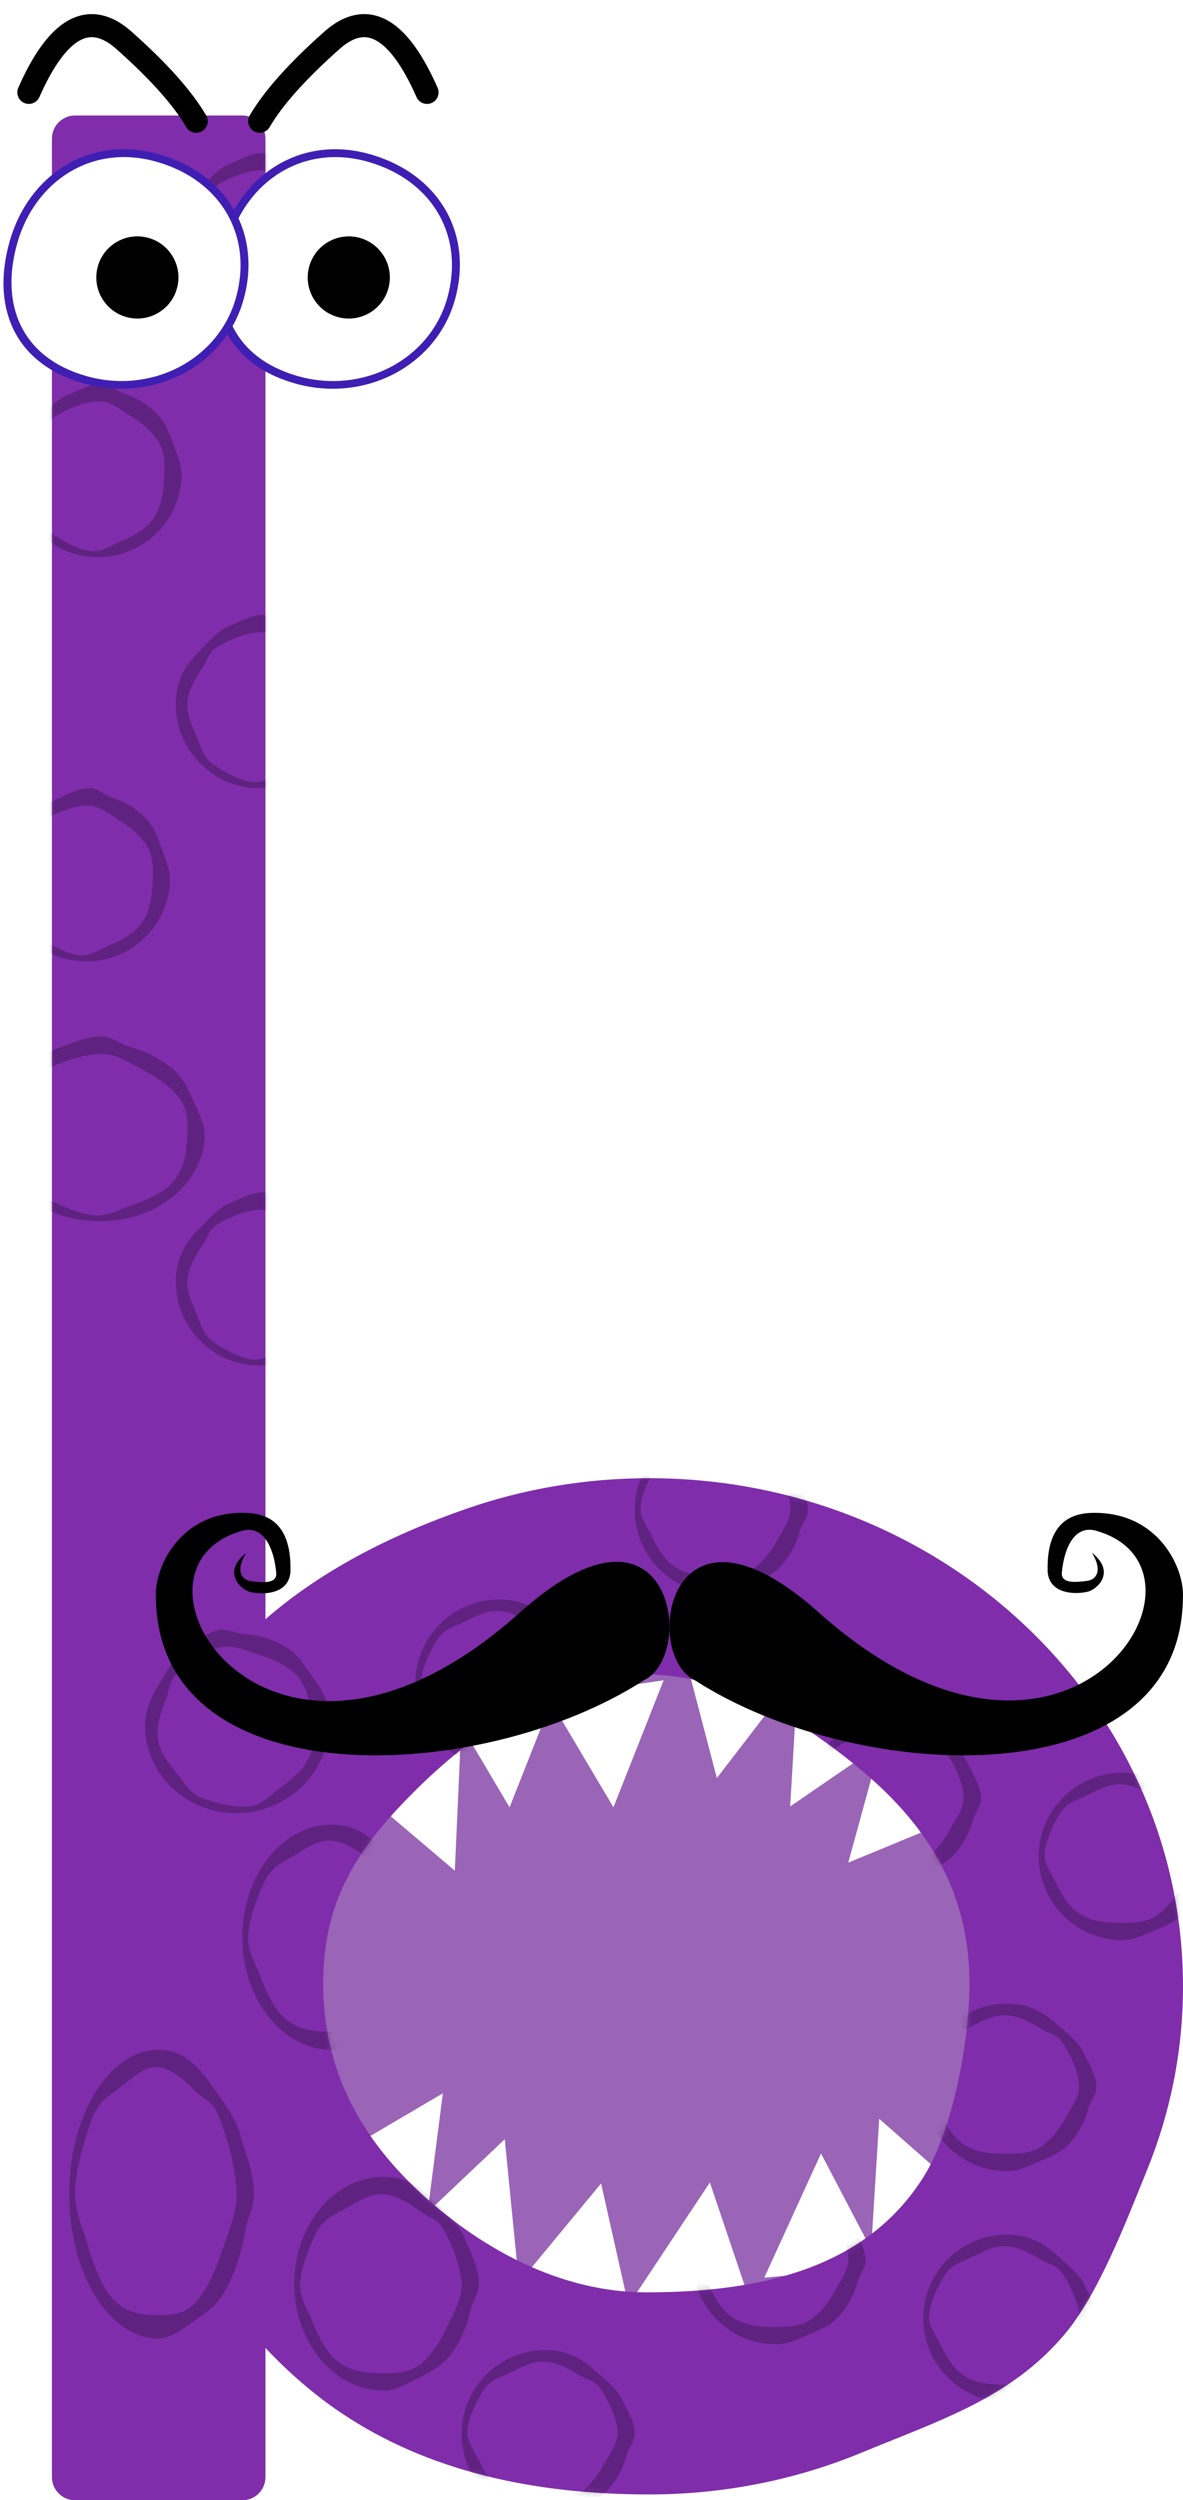 <?xml version="1.0" encoding="UTF-8"?>
<svg width="205px" height="433px" viewBox="0 0 205 433" version="1.1" xmlns="http://www.w3.org/2000/svg" xmlns:xlink="http://www.w3.org/1999/xlink">
    <!-- Generator: Sketch 51.2 (57519) - http://www.bohemiancoding.com/sketch -->
    <title>b</title>
    <desc>Created with Sketch.</desc>
    <defs>
        <filter x="-0.5%" y="-0.7%" width="101.0%" height="101.4%" filterUnits="objectBoundingBox" id="filter-1">
            <feOffset dx="0" dy="2" in="SourceAlpha" result="shadowOffsetOuter1"></feOffset>
            <feColorMatrix values="0 0 0 0 0   0 0 0 0 0   0 0 0 0 0  0 0 0 0.5 0" type="matrix" in="shadowOffsetOuter1" result="shadowMatrixOuter1"></feColorMatrix>
            <feMerge>
                <feMergeNode in="shadowMatrixOuter1"></feMergeNode>
                <feMergeNode in="SourceGraphic"></feMergeNode>
            </feMerge>
        </filter>
        <path d="M159,260.427 L159,4 C159,1.791 160.791,4.05812251e-16 163,0 L192,0 C194.209,-4.05812251e-16 196,1.791 196,4 L196,409 C196,411.209 194.209,413 192,413 L163,413 C160.791,413 159,411.209 159,409 L159,386.625 C155.025,390.844 150.672,394.64 145.997,397.798 C130.895,408.001 112.434,412 92.5,412 C79.415,412 66.964,409.415 55.681,404.753 C41.952,399.079 29.952,395.33 20.643,384.419 C14.614,377.352 9.713,364.378 6.202,355.745 C2.196,345.897 0,335.193 0,324 C0,309.97 3.451,296.706 9.59,284.936 C20.703,263.631 40.621,247.219 64.816,240.009 C73.557,237.404 82.856,236 92.5,236 C103.61,236 114.263,237.864 124.132,241.28 C137.081,245.762 149.198,251.88 159,260.427 Z M93,377 C107.876,377 121.397,369.459 131.425,360.419 C142.246,350.664 149,338.835 149,323.5 C149,309.257 143.174,300.314 133.675,290.728 C123.468,280.426 109.02,270 93,270 C79.122,270 66.423,277.823 56.639,285.811 C44.619,295.623 37,307.212 37,323.5 C37,333.537 39.893,348.928 44.926,356.954 C54.709,372.556 72.578,377 93,377 Z" id="path-2"></path>
    </defs>
    <g id="Symbols" stroke="none" stroke-width="1" fill="none" fill-rule="evenodd">
        <g id="letter/b" transform="translate(-12, -10)">
            <g id="b" filter="url(#filter-1)" transform="translate(7, 12)">
                <ellipse id="Oval" fill="#9A64B7" cx="116" cy="340.5" rx="62" ry="60.5"></ellipse>
                <g id="teeth" transform="translate(120.5, 339) scale(-1, 1) translate(-120.5, -339) translate(61, 279)" fill="#FFFFFF">
                    <polygon id="tooth" transform="translate(101, 31) rotate(19) translate(-101, -31) " points="111 22.933 99.696 42 91 20"></polygon>
                    <polygon id="tooth-copy" points="98 10.933 86.696 30 78 8"></polygon>
                    <polygon id="tooth-copy-2" points="80 10.933 68.696 30 60 8"></polygon>
                    <polygon id="tooth-copy-3" transform="translate(49, 14) rotate(-16) translate(-49, -14) " points="59 5.933 47.696 25 39 3"></polygon>
                    <polygon id="tooth-copy-4" transform="translate(33, 20) rotate(-34) translate(-33, -20) " points="43 11.933 31.696 31 23 9"></polygon>
                    <polygon id="tooth-copy-5" transform="translate(21, 31) rotate(-46) translate(-21, -31) " points="31 22.933 19.696 42 11 20"></polygon>
                    <polygon id="tooth-copy-8" transform="translate(18, 94) rotate(-162) translate(-18, -94) " points="28 85.933 16.696 105 8 83"></polygon>
                    <polygon id="tooth-copy-9" transform="translate(32, 101) rotate(-183) translate(-32, -101) " points="42 92.933 30.696 112 22 90"></polygon>
                    <polygon id="tooth-copy-10" transform="translate(53, 106) rotate(-192) translate(-53, -106) " points="63 97.933 51.696 117 43 95"></polygon>
                    <polygon id="tooth-copy-11" transform="translate(73, 106) rotate(-198) translate(-73, -106) " points="83 97.933 71.696 117 63 95"></polygon>
                    <polygon id="tooth-copy-12" transform="translate(91, 98) rotate(-205) translate(-91, -98) " points="101 89.933 89.696 109 81 87"></polygon>
                    <polygon id="tooth-copy-13" transform="translate(104, 89) rotate(-218) translate(-104, -89) " points="114 80.933 102.696 100 94 78"></polygon>
                </g>
                <g id="body" transform="translate(112, 222.5) scale(-1, 1) translate(-112, -222.5) translate(14, 16)">
                    <mask id="mask-3" fill="white">
                        <use xlink:href="#path-2"></use>
                    </mask>
                    <use id="Combined-Shape" fill="#7F2DAB" xlink:href="#path-2"></use>
                    <path d="M177.5,385 C175.331,385 173.267,383.282 171.393,381.985 C169.275,380.519 167.4,379.314 165.894,376.571 C164.313,373.692 163.137,370.22 162.511,366.389 C162.177,364.349 161,362.208 161,360 C161,356.267 162.507,352.724 163.417,349.543 C164.305,346.435 166.578,343.672 168.135,341.411 C170.881,337.425 173.515,335 177.5,335 C179.843,335 182.065,335.839 184.056,337.34 C185.963,338.778 187.659,340.824 189.047,343.323 C191.505,347.747 193,353.592 193,360 C193,364.17 192.367,368.101 191.248,371.558 C190.075,375.178 188.37,378.277 186.299,380.584 C183.799,383.369 180.768,385 177.5,385 Z M178,380.935 C181.003,380.935 183.769,380.293 185.97,377.534 C187.624,375.46 188.96,371.756 189.838,368.645 C190.584,366.001 192,363.062 192,359.968 C192,355.941 190.296,350.18 189.077,346.986 C187.812,343.676 185.994,342.975 183.829,341.221 C182.076,339.8 180.096,338 178,338 C175.452,338 173.075,340.182 171.069,342.226 C169.569,343.753 168.277,343.76 167.275,346.115 C165.84,349.486 164,355.569 164,359.968 C164,363.518 165.547,366.862 166.513,369.793 C167.674,373.317 169.44,377.243 171.587,379.211 C173.48,380.945 175.668,380.935 178,380.935 Z M147.5,335 C145.331,335 143.267,333.66 141.393,332.648 C139.275,331.505 137.4,330.565 135.894,328.425 C134.313,326.18 133.137,323.472 132.511,320.483 C132.177,318.893 131,317.222 131,315.5 C131,312.588 132.507,309.825 133.417,307.343 C134.305,304.92 136.578,302.764 138.135,301.001 C140.881,297.892 143.515,296 147.5,296 C149.843,296 152.065,296.654 154.056,297.825 C155.963,298.947 157.659,300.542 159.047,302.492 C161.505,305.943 163,310.502 163,315.5 C163,318.753 162.367,321.819 161.248,324.515 C160.075,327.339 158.37,329.756 156.299,331.556 C153.799,333.728 150.768,335 147.5,335 Z M148,331.865 C151.003,331.865 153.769,331.37 155.97,329.242 C157.624,327.643 158.96,324.786 159.838,322.387 C160.584,320.348 162,318.082 162,315.695 C162,312.59 160.296,308.147 159.077,305.684 C157.812,303.131 155.994,302.59 153.829,301.237 C152.076,300.142 150.096,298.753 148,298.753 C145.452,298.753 143.075,300.436 141.069,302.012 C139.569,303.19 138.277,303.196 137.275,305.011 C135.84,307.612 134,312.303 134,315.695 C134,318.433 135.547,321.012 136.513,323.272 C137.674,325.99 139.44,329.018 141.587,330.536 C143.48,331.873 145.668,331.865 148,331.865 Z M138.5,394 C136.331,394 134.267,392.728 132.393,391.769 C130.275,390.684 128.4,389.792 126.894,387.762 C125.313,385.632 124.137,383.063 123.511,380.228 C123.177,378.719 122,377.134 122,375.5 C122,372.737 123.507,370.116 124.417,367.762 C125.305,365.462 127.578,363.417 129.135,361.744 C131.881,358.795 134.515,357 138.5,357 C140.843,357 143.065,357.621 145.056,358.731 C146.963,359.796 148.659,361.309 150.047,363.159 C152.505,366.433 154,370.758 154,375.5 C154,378.586 153.367,381.495 152.248,384.053 C151.075,386.732 149.37,389.025 147.299,390.732 C144.799,392.793 141.768,394 138.5,394 Z M139,391 C142.003,391 144.769,390.536 146.97,388.544 C148.624,387.047 149.96,384.372 150.838,382.126 C151.584,380.217 153,378.095 153,375.861 C153,372.954 151.296,368.794 150.077,366.488 C148.812,364.098 146.994,363.592 144.829,362.326 C143.076,361.3 141.096,360 139,360 C136.452,360 134.075,361.576 132.069,363.051 C130.569,364.153 129.277,364.159 128.275,365.859 C126.84,368.293 125,372.685 125,375.861 C125,378.424 126.547,380.839 127.513,382.955 C128.674,385.499 130.44,388.334 132.587,389.755 C134.48,391.007 136.668,391 139,391 Z M110.469,416 C108.436,416 106.5,415.003 104.743,414.251 C102.758,413.401 101,412.702 99.588,411.111 C98.106,409.441 97.003,407.428 96.416,405.205 C96.104,404.023 95,402.781 95,401.5 C95,399.335 96.413,397.28 97.266,395.435 C98.099,393.633 100.229,392.03 101.689,390.718 C104.264,388.407 106.733,387 110.469,387 C112.665,387 114.748,387.486 116.615,388.357 C118.403,389.191 119.993,390.378 121.294,391.827 C123.599,394.393 125,397.783 125,401.5 C125,403.919 124.407,406.199 123.357,408.204 C122.258,410.303 120.659,412.101 118.718,413.439 C116.374,415.054 113.532,416 110.469,416 Z M111,413 C113.789,413 116.357,412.641 118.401,411.099 C119.937,409.94 121.177,407.869 121.993,406.13 C122.685,404.652 124,403.009 124,401.279 C124,399.029 122.418,395.808 121.285,394.023 C120.111,392.173 118.423,391.781 116.413,390.8 C114.785,390.006 112.946,389 111,389 C108.634,389 106.427,390.22 104.564,391.362 C103.172,392.216 101.972,392.22 101.041,393.536 C99.708,395.421 98,398.821 98,401.279 C98,403.264 99.437,405.133 100.333,406.771 C101.411,408.741 103.051,410.936 105.045,412.036 C106.803,413.005 108.835,413 111,413 Z M70.469,386 C68.436,386 66.5,385.003 64.743,384.251 C62.758,383.401 61,382.702 59.588,381.111 C58.106,379.441 57.003,377.428 56.416,375.205 C56.104,374.023 55,372.781 55,371.5 C55,369.335 56.413,367.28 57.266,365.435 C58.099,363.633 60.229,362.03 61.689,360.718 C64.264,358.407 66.733,357 70.469,357 C72.665,357 74.748,357.486 76.615,358.357 C78.403,359.191 79.993,360.378 81.294,361.827 C83.599,364.393 85,367.783 85,371.5 C85,373.919 84.407,376.199 83.357,378.204 C82.258,380.303 80.659,382.101 78.718,383.439 C76.374,385.054 73.532,386 70.469,386 Z M71,383 C73.789,383 76.357,382.641 78.401,381.099 C79.937,379.94 81.177,377.869 81.993,376.13 C82.685,374.652 84,373.009 84,371.279 C84,369.029 82.418,365.808 81.285,364.023 C80.111,362.173 78.423,361.781 76.413,360.8 C74.785,360.006 72.946,359 71,359 C68.634,359 66.427,360.22 64.564,361.362 C63.172,362.216 61.972,362.22 61.041,363.536 C59.708,365.421 58,368.821 58,371.279 C58,373.264 59.437,375.133 60.333,376.771 C61.411,378.741 63.051,380.936 65.045,382.036 C66.803,383.005 68.835,383 71,383 Z M30.469,396 C28.436,396 26.5,395.003 24.743,394.251 C22.758,393.401 21,392.702 19.588,391.111 C18.106,389.441 17.003,387.428 16.416,385.205 C16.104,384.023 15,382.781 15,381.5 C15,379.335 16.413,377.28 17.266,375.435 C18.099,373.633 20.229,372.03 21.689,370.718 C24.264,368.407 26.733,367 30.469,367 C32.665,367 34.748,367.486 36.615,368.357 C38.403,369.191 39.993,370.378 41.294,371.827 C43.599,374.393 45,377.783 45,381.5 C45,383.919 44.407,386.199 43.357,388.204 C42.258,390.303 40.659,392.101 38.718,393.439 C36.374,395.054 33.532,396 30.469,396 Z M31,393 C33.789,393 36.357,392.641 38.401,391.099 C39.937,389.94 41.177,387.869 41.993,386.13 C42.685,384.652 44,383.009 44,381.279 C44,379.029 42.418,375.808 41.285,374.023 C40.111,372.173 38.423,371.781 36.413,370.8 C34.785,370.006 32.946,369 31,369 C28.634,369 26.427,370.22 24.564,371.362 C23.172,372.216 21.972,372.22 21.041,373.536 C19.708,375.421 18,378.821 18,381.279 C18,383.264 19.437,385.133 20.333,386.771 C21.411,388.741 23.051,390.936 25.045,392.036 C26.803,393.005 28.835,393 31,393 Z M30.469,356 C28.436,356 26.5,355.003 24.743,354.251 C22.758,353.401 21,352.702 19.588,351.111 C18.106,349.441 17.003,347.428 16.416,345.205 C16.104,344.023 15,342.781 15,341.5 C15,339.335 16.413,337.28 17.266,335.435 C18.099,333.633 20.229,332.03 21.689,330.718 C24.264,328.407 26.733,327 30.469,327 C32.665,327 34.748,327.486 36.615,328.357 C38.403,329.191 39.993,330.378 41.294,331.827 C43.599,334.393 45,337.783 45,341.5 C45,343.919 44.407,346.199 43.357,348.204 C42.258,350.303 40.659,352.101 38.718,353.439 C36.374,355.054 33.532,356 30.469,356 Z M31,353 C33.789,353 36.357,352.641 38.401,351.099 C39.937,349.94 41.177,347.869 41.993,346.13 C42.685,344.652 44,343.009 44,341.279 C44,339.029 42.418,335.808 41.285,334.023 C40.111,332.173 38.423,331.781 36.413,330.8 C34.785,330.006 32.946,329 31,329 C28.634,329 26.427,330.22 24.564,331.362 C23.172,332.216 21.972,332.22 21.041,333.536 C19.708,335.421 18,338.821 18,341.279 C18,343.264 19.437,345.133 20.333,346.771 C21.411,348.741 23.051,350.936 25.045,352.036 C26.803,353.005 28.835,353 31,353 Z M10.469,316 C8.436,316 6.5,315.003 4.743,314.251 C2.758,313.401 1,312.702 -0.412,311.111 C-1.894,309.441 -2.997,307.428 -3.584,305.205 C-3.896,304.023 -5,302.781 -5,301.5 C-5,299.335 -3.587,297.28 -2.734,295.435 C-1.901,293.633 0.229,292.03 1.689,290.718 C4.264,288.407 6.733,287 10.469,287 C12.665,287 14.748,287.486 16.615,288.357 C18.403,289.191 19.993,290.378 21.294,291.827 C23.599,294.393 25,297.783 25,301.5 C25,303.919 24.407,306.199 23.357,308.204 C22.258,310.303 20.659,312.101 18.718,313.439 C16.374,315.054 13.532,316 10.469,316 Z M11,313 C13.789,313 16.357,312.641 18.401,311.099 C19.937,309.94 21.177,307.869 21.993,306.13 C22.685,304.652 24,303.009 24,301.279 C24,299.029 22.418,295.808 21.285,294.023 C20.111,292.173 18.423,291.781 16.413,290.8 C14.785,290.006 12.946,289 11,289 C8.634,289 6.427,290.22 4.564,291.362 C3.172,292.216 1.972,292.22 1.041,293.536 C-0.292,295.421 -2,298.821 -2,301.279 C-2,303.264 -0.563,305.133 0.333,306.771 C1.411,308.741 3.051,310.936 5.045,312.036 C6.803,313.005 8.835,313 11,313 Z M169.552,176.968 C169.438,174.802 170.6,172.674 171.46,170.752 C172.433,168.58 173.225,166.662 175.173,165.051 C177.218,163.36 179.722,162.052 182.52,161.278 C184.01,160.866 185.531,159.607 187.163,159.522 C189.922,159.377 192.618,160.745 195.017,161.531 C197.36,162.298 199.521,164.459 201.273,165.928 C204.362,168.515 206.292,171.052 206.501,175.031 C206.623,177.371 206.12,179.622 205.115,181.669 C204.152,183.629 202.729,185.402 200.955,186.885 C197.814,189.511 193.573,191.23 188.837,191.478 C185.756,191.64 182.818,191.16 180.204,190.176 C177.468,189.145 175.089,187.562 173.275,185.583 C171.087,183.195 169.723,180.231 169.552,176.968 Z M172.574,177.31 C172.731,180.309 173.339,183.046 175.443,185.14 C177.025,186.714 179.766,187.908 182.055,188.667 C184.001,189.313 186.193,190.615 188.425,190.498 C191.328,190.346 195.392,188.427 197.631,187.088 C199.952,185.701 200.362,183.858 201.514,181.63 C202.447,179.826 203.641,177.78 203.531,175.687 C203.398,173.143 201.7,170.852 200.122,168.925 C198.942,167.486 198.869,166.196 197.119,165.284 C194.613,163.978 190.131,162.37 186.959,162.537 C184.399,162.671 182.069,164.342 180.007,165.417 C177.527,166.71 174.788,168.622 173.481,170.841 C172.33,172.796 172.452,174.981 172.574,177.31 Z M145.544,202.727 C145.438,200.697 146.332,198.712 146.991,196.918 C147.736,194.891 148.342,193.099 149.857,191.605 C151.447,190.037 153.4,188.831 155.589,188.129 C156.754,187.755 157.936,186.588 159.215,186.521 C161.377,186.407 163.503,187.711 165.39,188.466 C167.234,189.203 168.946,191.247 170.332,192.637 C172.775,195.086 174.309,197.478 174.505,201.209 C174.62,203.403 174.243,205.508 173.471,207.418 C172.732,209.247 171.63,210.897 170.251,212.273 C167.809,214.708 164.497,216.285 160.785,216.479 C158.37,216.606 156.062,216.133 154.005,215.19 C151.851,214.202 149.972,212.699 148.534,210.831 C146.798,208.575 145.705,205.786 145.544,202.727 Z M148.568,203.1 C148.714,205.885 149.207,208.431 150.854,210.391 C152.092,211.865 154.225,212.995 156.004,213.718 C157.517,214.333 159.225,215.56 160.953,215.469 C163.2,215.351 166.334,213.603 168.057,212.379 C169.844,211.109 170.147,209.402 171.021,207.344 C171.729,205.677 172.637,203.788 172.535,201.844 C172.411,199.482 171.078,197.341 169.84,195.541 C168.914,194.195 168.847,192.997 167.484,192.137 C165.532,190.904 162.048,189.376 159.592,189.505 C157.61,189.609 155.819,191.141 154.23,192.122 C152.319,193.302 150.213,195.054 149.219,197.104 C148.343,198.909 148.455,200.938 148.568,203.1 Z M145.544,22.727 C145.438,20.697 146.332,18.712 146.991,16.918 C147.736,14.891 148.342,13.099 149.857,11.605 C151.447,10.037 153.4,8.831 155.589,8.129 C156.754,7.755 157.936,6.588 159.215,6.521 C161.377,6.407 163.503,7.711 165.39,8.466 C167.234,9.203 168.946,11.247 170.332,12.637 C172.775,15.086 174.309,17.478 174.505,21.209 C174.62,23.403 174.243,25.508 173.471,27.418 C172.732,29.247 171.63,30.897 170.251,32.273 C167.809,34.708 164.497,36.285 160.785,36.479 C158.37,36.606 156.062,36.133 154.005,35.19 C151.851,34.202 149.972,32.699 148.534,30.831 C146.798,28.575 145.705,25.786 145.544,22.727 Z M148.568,23.1 C148.714,25.885 149.207,28.431 150.854,30.391 C152.092,31.865 154.225,32.995 156.004,33.718 C157.517,34.333 159.225,35.56 160.953,35.469 C163.2,35.351 166.334,33.603 168.057,32.379 C169.844,31.109 170.147,29.402 171.021,27.344 C171.729,25.677 172.637,23.788 172.535,21.844 C172.411,19.482 171.078,17.341 169.84,15.541 C168.914,14.195 168.847,12.997 167.484,12.137 C165.532,10.904 162.048,9.376 159.592,9.505 C157.61,9.609 155.819,11.141 154.23,12.122 C152.319,13.302 150.213,15.054 149.219,17.104 C148.343,18.909 148.455,20.938 148.568,23.1 Z M175.544,132.727 C175.438,130.697 176.332,128.712 176.991,126.918 C177.736,124.891 178.342,123.099 179.857,121.605 C181.447,120.037 183.4,118.831 185.589,118.129 C186.754,117.755 187.936,116.588 189.215,116.521 C191.377,116.407 193.503,117.711 195.39,118.466 C197.234,119.203 198.946,121.247 200.332,122.637 C202.775,125.086 204.309,127.478 204.505,131.209 C204.62,133.403 204.243,135.508 203.471,137.418 C202.732,139.247 201.63,140.897 200.251,142.273 C197.809,144.708 194.497,146.285 190.785,146.479 C188.37,146.606 186.062,146.133 184.005,145.19 C181.851,144.202 179.972,142.699 178.534,140.831 C176.798,138.575 175.705,135.786 175.544,132.727 Z M178.568,133.1 C178.714,135.885 179.207,138.431 180.854,140.391 C182.092,141.865 184.225,142.995 186.004,143.718 C187.517,144.333 189.225,145.56 190.953,145.469 C193.2,145.351 196.334,143.603 198.057,142.379 C199.844,141.109 200.147,139.402 201.021,137.344 C201.729,135.677 202.637,133.788 202.535,131.844 C202.411,129.482 201.078,127.341 199.84,125.541 C198.914,124.195 198.847,122.997 197.484,122.137 C195.532,120.904 192.048,119.376 189.592,119.505 C187.61,119.609 185.819,121.141 184.23,122.122 C182.319,123.302 180.213,125.054 179.219,127.104 C178.343,128.909 178.455,130.938 178.568,133.1 Z M173.544,62.727 C173.438,60.697 174.332,58.712 174.991,56.918 C175.736,54.891 176.342,53.099 177.857,51.605 C179.447,50.037 181.4,48.831 183.589,48.129 C184.754,47.755 185.936,46.588 187.215,46.521 C189.377,46.407 191.503,47.711 193.39,48.466 C195.234,49.203 196.946,51.247 198.332,52.637 C200.775,55.086 202.309,57.478 202.505,61.209 C202.62,63.403 202.243,65.508 201.471,67.418 C200.732,69.247 199.63,70.897 198.251,72.273 C195.809,74.708 192.497,76.285 188.785,76.479 C186.37,76.606 184.062,76.133 182.005,75.19 C179.851,74.202 177.972,72.699 176.534,70.831 C174.798,68.575 173.705,65.786 173.544,62.727 Z M176.568,63.1 C176.714,65.885 177.207,68.431 178.854,70.391 C180.092,71.865 182.225,72.995 184.004,73.718 C185.517,74.333 187.225,75.56 188.953,75.469 C191.2,75.351 194.334,73.603 196.057,72.379 C197.844,71.109 198.147,69.402 199.021,67.344 C199.729,65.677 200.637,63.788 200.535,61.844 C200.411,59.482 199.078,57.341 197.84,55.541 C196.914,54.195 196.847,52.997 195.484,52.137 C193.532,50.904 190.048,49.376 187.592,49.505 C185.61,49.609 183.819,51.141 182.23,52.122 C180.319,53.302 178.213,55.054 177.219,57.104 C176.343,58.909 176.455,60.938 176.568,63.1 Z M145.544,102.727 C145.438,100.697 146.332,98.712 146.991,96.918 C147.736,94.891 148.342,93.099 149.857,91.605 C151.447,90.037 153.4,88.831 155.589,88.129 C156.754,87.755 157.936,86.588 159.215,86.521 C161.377,86.407 163.503,87.711 165.39,88.466 C167.234,89.203 168.946,91.247 170.332,92.637 C172.775,95.086 174.309,97.478 174.505,101.209 C174.62,103.403 174.243,105.508 173.471,107.418 C172.732,109.247 171.63,110.897 170.251,112.273 C167.809,114.708 164.497,116.285 160.785,116.479 C158.37,116.606 156.062,116.133 154.005,115.19 C151.851,114.202 149.972,112.699 148.534,110.831 C146.798,108.575 145.705,105.786 145.544,102.727 Z M148.568,103.1 C148.714,105.885 149.207,108.431 150.854,110.391 C152.092,111.865 154.225,112.995 156.004,113.718 C157.517,114.333 159.225,115.56 160.953,115.469 C163.2,115.351 166.334,113.603 168.057,112.379 C169.844,111.109 170.147,109.402 171.021,107.344 C171.729,105.677 172.637,103.788 172.535,101.844 C172.411,99.482 171.078,97.341 169.84,95.541 C168.914,94.195 168.847,92.997 167.484,92.137 C165.532,90.904 162.048,89.376 159.592,89.505 C157.61,89.609 155.819,91.141 154.23,92.122 C152.319,93.302 150.213,95.054 149.219,97.104 C148.343,98.909 148.455,100.938 148.568,103.1 Z M50.469,306 C48.436,306 46.5,305.003 44.743,304.251 C42.758,303.401 41,302.702 39.588,301.111 C38.106,299.441 37.003,297.428 36.416,295.205 C36.104,294.023 35,292.781 35,291.5 C35,289.335 36.413,287.28 37.266,285.435 C38.099,283.633 40.229,282.03 41.689,280.718 C44.264,278.407 46.733,277 50.469,277 C52.665,277 54.748,277.486 56.615,278.357 C58.403,279.191 59.993,280.378 61.294,281.827 C63.599,284.393 65,287.783 65,291.5 C65,293.919 64.407,296.199 63.357,298.204 C62.258,300.303 60.659,302.101 58.718,303.439 C56.374,305.054 53.532,306 50.469,306 Z M51,303 C53.789,303 56.357,302.641 58.401,301.099 C59.937,299.94 61.177,297.869 61.993,296.13 C62.685,294.652 64,293.009 64,291.279 C64,289.029 62.418,285.808 61.285,284.023 C60.111,282.173 58.423,281.781 56.413,280.8 C54.785,280.006 52.946,279 51,279 C48.634,279 46.427,280.22 44.564,281.362 C43.172,282.216 41.972,282.22 41.041,283.536 C39.708,285.421 38,288.821 38,291.279 C38,293.264 39.437,295.133 40.333,296.771 C41.411,298.741 43.051,300.936 45.045,302.036 C46.803,303.005 48.835,303 51,303 Z M80.469,256 C78.436,256 76.5,255.003 74.743,254.251 C72.758,253.401 71,252.702 69.588,251.111 C68.106,249.441 67.003,247.428 66.416,245.205 C66.104,244.023 65,242.781 65,241.5 C65,239.335 66.413,237.28 67.266,235.435 C68.099,233.633 70.229,232.03 71.689,230.718 C74.264,228.407 76.733,227 80.469,227 C82.665,227 84.748,227.486 86.615,228.357 C88.403,229.191 89.993,230.378 91.294,231.827 C93.599,234.393 95,237.783 95,241.5 C95,243.919 94.407,246.199 93.357,248.204 C92.258,250.303 90.659,252.101 88.718,253.439 C86.374,255.054 83.532,256 80.469,256 Z M81,253 C83.789,253 86.357,252.641 88.401,251.099 C89.937,249.94 91.177,247.869 91.993,246.13 C92.685,244.652 94,243.009 94,241.279 C94,239.029 92.418,235.808 91.285,234.023 C90.111,232.173 88.423,231.781 86.413,230.8 C84.785,230.006 82.946,229 81,229 C78.634,229 76.427,230.22 74.564,231.362 C73.172,232.216 71.972,232.22 71.041,233.536 C69.708,235.421 68,238.821 68,241.279 C68,243.264 69.437,245.133 70.333,246.771 C71.411,248.741 73.051,250.936 75.045,252.036 C76.803,253.005 78.835,253 81,253 Z M118.469,286 C116.436,286 114.5,285.003 112.743,284.251 C110.758,283.401 109,282.702 107.588,281.111 C106.106,279.441 105.003,277.428 104.416,275.205 C104.104,274.023 103,272.781 103,271.5 C103,269.335 104.413,267.28 105.266,265.435 C106.099,263.633 108.229,262.03 109.689,260.718 C112.264,258.407 114.733,257 118.469,257 C120.665,257 122.748,257.486 124.615,258.357 C126.403,259.191 127.993,260.378 129.294,261.827 C131.599,264.393 133,267.783 133,271.5 C133,273.919 132.407,276.199 131.357,278.204 C130.258,280.303 128.659,282.101 126.718,283.439 C124.374,285.054 121.532,286 118.469,286 Z M119,283 C121.789,283 124.357,282.641 126.401,281.099 C127.937,279.94 129.177,277.869 129.993,276.13 C130.685,274.652 132,273.009 132,271.279 C132,269.029 130.418,265.808 129.285,264.023 C128.111,262.173 126.423,261.781 124.413,260.8 C122.785,260.006 120.946,259 119,259 C116.634,259 114.427,260.22 112.564,261.362 C111.172,262.216 109.972,262.22 109.041,263.536 C107.708,265.421 106,268.821 106,271.279 C106,273.264 107.437,275.133 108.333,276.771 C109.411,278.741 111.051,280.936 113.045,282.036 C114.803,283.005 116.835,283 119,283 Z M148.199,275.438 C148.612,273.309 150.086,271.492 151.258,269.811 C152.583,267.911 153.698,266.218 155.709,265.074 C157.819,263.874 160.224,263.143 162.751,262.997 C164.096,262.919 165.666,262.024 167.053,262.294 C169.398,262.75 171.336,264.662 173.161,265.944 C174.944,267.195 176.247,269.763 177.37,271.568 C179.35,274.751 180.371,277.632 179.611,281.544 C179.164,283.844 178.213,285.922 176.89,287.694 C175.622,289.39 174.014,290.805 172.179,291.863 C168.93,293.735 164.973,294.489 160.947,293.706 C158.327,293.197 155.978,292.095 154.02,290.574 C151.97,288.982 150.348,286.929 149.294,284.614 C148.021,281.821 147.575,278.646 148.199,275.438 Z M151.048,276.501 C150.475,279.449 150.344,282.241 151.627,284.733 C152.591,286.606 154.623,288.361 156.376,289.596 C157.866,290.646 159.41,292.388 161.32,292.76 C163.805,293.243 167.687,292.262 169.891,291.448 C172.176,290.604 172.956,288.903 174.452,286.988 C175.663,285.438 177.152,283.71 177.552,281.653 C178.038,279.152 177.144,276.557 176.266,274.342 C175.61,272.687 175.851,271.418 174.589,270.151 C172.782,268.338 169.378,265.802 166.663,265.274 C164.471,264.848 162.112,265.966 160.118,266.562 C157.722,267.279 154.961,268.541 153.336,270.413 C151.905,272.063 151.493,274.212 151.048,276.501 Z" id="Combined-Shape" fill="#000000" opacity="0.5" mask="url(#mask-3)"></path>
                </g>
                <g id="eyes" transform="translate(0, 16)">
                    <g id="eye" transform="translate(63.672, 27.005) rotate(16) translate(-63.672, -27.005) translate(42.662, 5.994)">
                        <path d="M19.038,41.743 C31.578,41.743 41.743,32.144 41.743,20.303 C41.743,8.461 33.251,-4.54747351e-13 20.712,-4.54747351e-13 C8.172,-4.54747351e-13 -1.8189894e-12,9.679 -1.8189894e-12,21.52 C-1.8189894e-12,33.362 6.499,41.743 19.038,41.743 Z" fill="#3E1EB3"></path>
                        <path d="M19.157,40.387 C30.882,40.387 40.387,31.412 40.387,20.34 C40.387,9.267 32.447,1.356 20.722,1.356 C8.997,1.356 1.356,10.406 1.356,21.478 C1.356,32.55 7.432,40.387 19.157,40.387 Z" id="eye-copy" fill="#FFFFFF"></path>
                        <circle id="pupil" fill="#000000" cx="22.998" cy="21.532" r="7.116"></circle>
                    </g>
                    <g id="eye-copy-2" transform="translate(26.89, 26.967) rotate(16) translate(-26.89, -26.967) translate(5.879, 5.618)">
                        <path d="M19.191,42.073 C31.73,42.073 41.896,32.474 41.896,20.633 C41.896,8.792 33.404,0.33 20.864,0.33 C8.325,0.33 0.153,10.009 0.153,21.851 C0.153,33.692 6.651,42.073 19.191,42.073 Z" id="eye" fill="#3E1EB3"></path>
                        <path d="M19.31,40.718 C31.035,40.718 40.54,31.742 40.54,20.67 C40.54,9.598 32.6,1.686 20.875,1.686 C9.15,1.686 1.508,10.736 1.508,21.808 C1.508,32.881 7.585,40.718 19.31,40.718 Z" id="eye-copy" fill="#FFFFFF"></path>
                        <circle id="pupil" fill="#000000" cx="23.151" cy="21.862" r="7.116"></circle>
                    </g>
                </g>
                <path d="M10,12 C15,0.667 20.5,-2.333 26.5,3 C32.5,8.333 36.667,13 39,17" id="Path-60" stroke="#000000" stroke-width="4" stroke-linecap="round"></path>
                <path d="M50,12 C55,0.667 60.5,-2.333 66.5,3 C72.5,8.333 76.667,13 79,17" id="Path-60-Copy" stroke="#000000" stroke-width="4" stroke-linecap="round" transform="translate(64.5, 8.72) scale(-1, 1) translate(-64.5, -8.72) "></path>
                <g id="Group" transform="translate(32, 258)" fill="#000000" fill-rule="nonzero">
                    <path d="M84.592,28.991 C56.206,47.3 0.303,49.462 0.013,14.574 C-0.277,9.529 4.213,-0.419 15.654,0.014 C22.027,0.158 23.475,5.059 23.33,10.249 C23.041,13.998 18.841,14.286 16.379,13.709 C14.93,13.421 11.31,10.393 15.654,6.934 C13.627,10.249 15.075,11.691 16.523,11.835 C18.696,12.123 21.013,12.268 20.868,10.393 C20.434,5.78 18.551,2.32 15.22,3.041 C-8.966,9.384 19.42,56.094 62.868,17.458 C89.372,-6.474 93.861,24.522 84.592,28.991 Z" id="Shape"></path>
                    <path d="M93.473,29.033 C121.837,47.282 177.697,49.438 177.987,14.663 C178.276,9.634 173.79,-0.281 162.213,0.006 C155.845,0.15 154.398,5.036 154.543,10.209 C154.832,13.945 159.029,14.232 161.489,13.657 C162.936,13.37 166.554,10.352 162.213,6.904 C164.239,10.209 162.792,11.646 161.345,11.789 C159.174,12.077 156.858,12.22 157.003,10.352 C157.437,5.754 159.319,2.305 162.647,3.024 C186.815,9.346 158.45,55.904 115.035,17.393 C88.697,-6.317 84.066,24.578 93.473,29.033 Z" id="Shape"></path>
                </g>
            </g>
        </g>
    </g>
</svg>